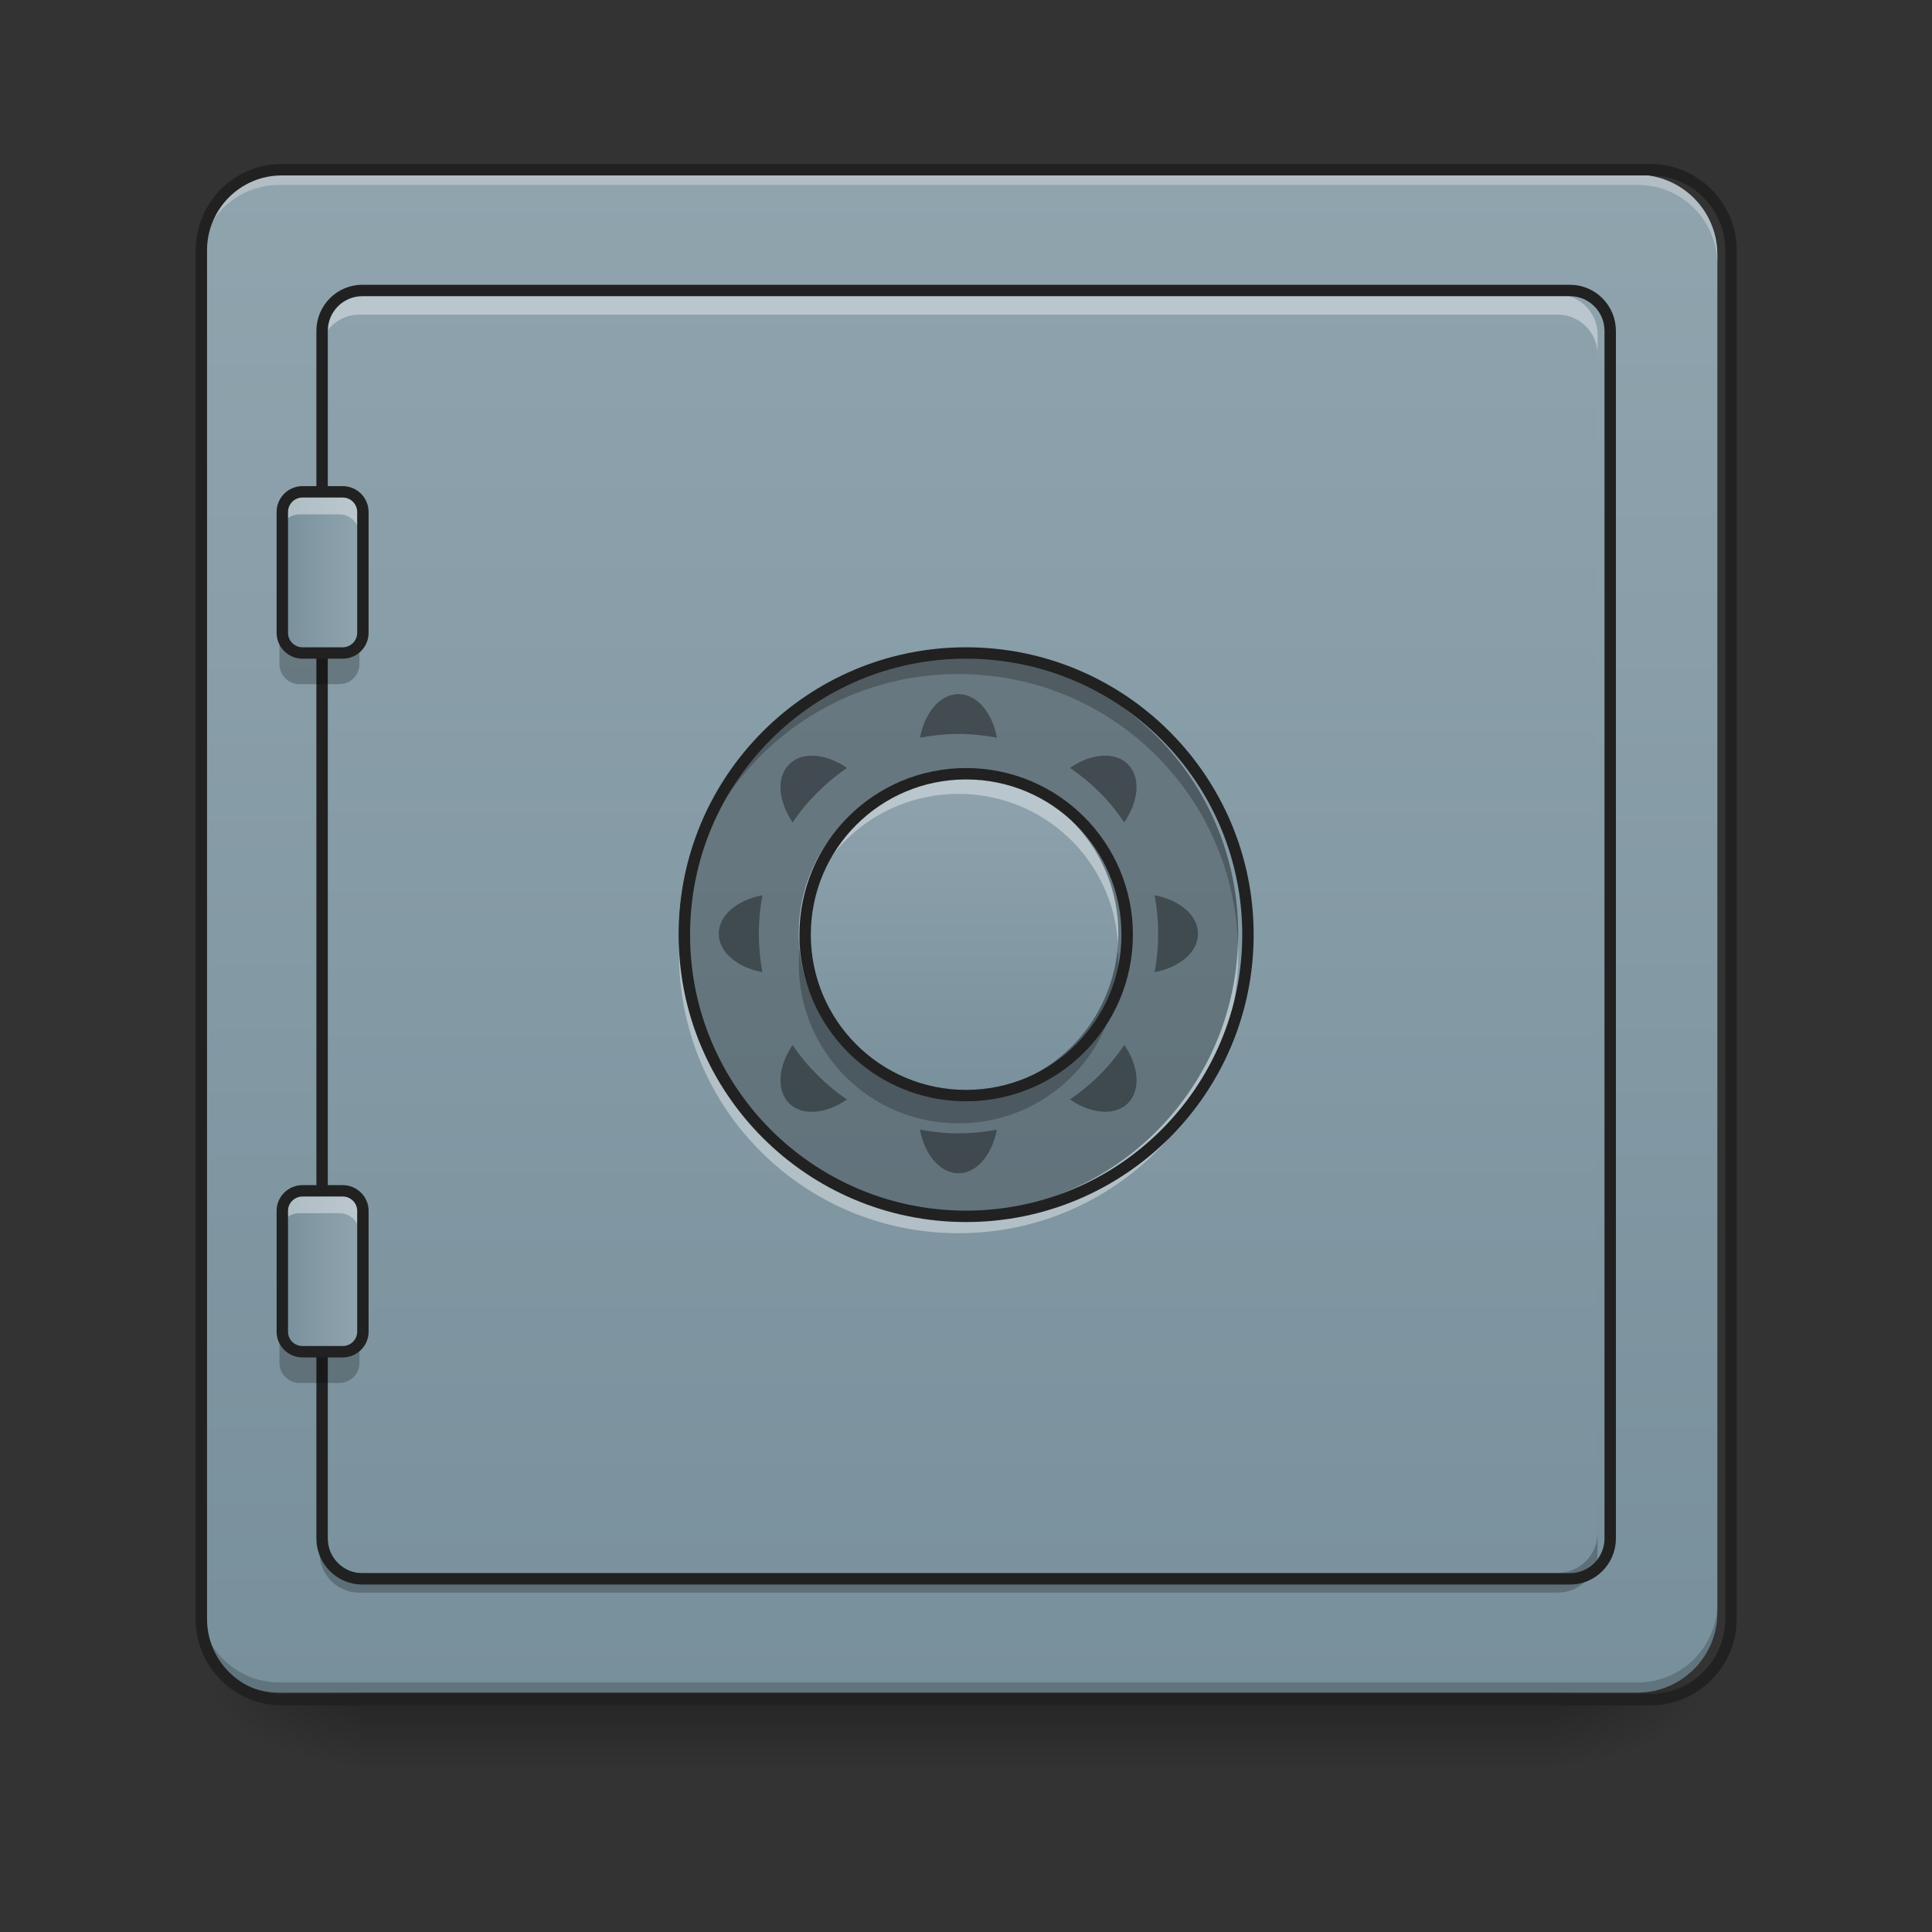 <svg height="32" viewBox="0 0 32 32" width="32" xmlns="http://www.w3.org/2000/svg" xmlns:xlink="http://www.w3.org/1999/xlink"><rect x="0" y="0" width="32" height="32" fill="#333333" stroke="none"/><linearGradient id="a" gradientUnits="userSpaceOnUse" x1="15.877" x2="15.877" y1="28.034" y2="29.357"><stop offset="0" stop-opacity=".275"/><stop offset="1" stop-opacity="0"/></linearGradient><linearGradient id="b"><stop offset="0" stop-opacity=".314"/><stop offset=".222" stop-opacity=".275"/><stop offset="1" stop-opacity="0"/></linearGradient><radialGradient id="c" cx="450.909" cy="189.579" gradientTransform="matrix(0 -.078 -.141 -0 52.131 63.595)" gradientUnits="userSpaceOnUse" r="21.167" xlink:href="#b"/><radialGradient id="d" cx="450.909" cy="189.579" gradientTransform="matrix(-0 .078 .141 0 -20.378 -7.527)" gradientUnits="userSpaceOnUse" r="21.167" xlink:href="#b"/><radialGradient id="e" cx="450.909" cy="189.579" gradientTransform="matrix(-0 -.078 .141 -0 -20.378 63.595)" gradientUnits="userSpaceOnUse" r="21.167" xlink:href="#b"/><radialGradient id="f" cx="450.909" cy="189.579" gradientTransform="matrix(0 .078 -.141 0 52.131 -7.527)" gradientUnits="userSpaceOnUse" r="21.167" xlink:href="#b"/><linearGradient id="g"><stop offset="0" stop-color="#78909c"/><stop offset="1" stop-color="#90a4ae"/></linearGradient><linearGradient id="h" gradientUnits="userSpaceOnUse" x1="10.584" x2="10.584" xlink:href="#g" y1="28.034" y2="2.896"/><linearGradient id="i" gradientTransform="matrix(.067 0 0 .067 -.473 13.304)" gradientUnits="userSpaceOnUse" x1="254" x2="254" xlink:href="#g" y1="233.5" y2="-168.667"/><linearGradient id="j" gradientUnits="userSpaceOnUse" x1="4.631" x2="5.954" xlink:href="#g" y1="9.511" y2="9.511"/><linearGradient id="k" gradientUnits="userSpaceOnUse" x1="4.631" x2="5.954" xlink:href="#g" y1="21.088" y2="21.088"/><linearGradient id="l" gradientUnits="userSpaceOnUse" x1="15.877" x2="15.877" xlink:href="#g" y1="18.442" y2="12.488"/><path d="m5.953 27.938h19.848v1.469h-19.848zm0 0" fill="url(#a)"/><path d="m25.801 28.035h2.645v-1.324h-2.645zm0 0" fill="url(#c)"/><path d="m5.953 28.035h-2.645v1.32h2.645zm0 0" fill="url(#d)"/><path d="m5.953 28.035h-2.645v-1.324h2.645zm0 0" fill="url(#e)"/><path d="m25.801 28.035h2.645v1.32h-2.645zm0 0" fill="url(#f)"/><path d="m4.629 2.895h22.492c.73 0 1.324.594 1.324 1.324v22.492c0 .73-.594 1.324-1.324 1.324h-22.492c-.73 0-1.32-.594-1.32-1.324v-22.492c0-.73.59-1.324 1.32-1.324zm0 0" fill="url(#h)"/><path d="m7.938 5.543c-.73 0-1.324.59-1.324 1.32v.332c0-.73.594-1.324 1.324-1.324h15.879c.73 0 1.32.594 1.32 1.324v-.332c0-.73-.59-1.32-1.32-1.32zm0 0" fill="#fff" fill-opacity=".314"/><path d="m4.629 2.895c-.73 0-1.32.59-1.32 1.324v.164c0-.73.59-1.324 1.32-1.32h22.492c.734-.004 1.324.59 1.324 1.32v-.164c0-.734-.59-1.324-1.324-1.324zm0 0" fill="#e6e6e6" fill-opacity=".392"/><path d="m4.629 28.035c-.73 0-1.32-.59-1.32-1.324v-.164c0 .73.59 1.32 1.32 1.32h22.492c.734 0 1.324-.59 1.324-1.32v.164c0 .734-.59 1.324-1.324 1.324zm0 0" fill-opacity=".196"/><path d="m74.055-168.692h359.841c11.686 0 21.185 9.499 21.185 21.185v359.841c0 11.686-9.499 21.185-21.185 21.185h-359.841c-11.686 0-21.123-9.499-21.123-21.185v-359.841c0-11.686 9.437-21.185 21.123-21.185zm0 0" fill="none" stroke="#212121" stroke-linecap="round" stroke-width="3" transform="matrix(.063 0 0 .063 0 13.439)"/><path d="m5.953 4.879h19.848c.363 0 .66.297.66.664v19.844c0 .367-.297.664-.66.664h-19.848c-.363 0-.66-.297-.66-.664v-19.844c0-.367.297-.664.66-.664zm0 0" fill="url(#i)"/><path d="m5.953 4.879c-.367 0-.66.297-.66.664v.328c0-.363.293-.66.66-.66h19.848c.363 0 .66.297.66.66v-.328c0-.367-.297-.664-.66-.664zm0 0" fill="#fff" fill-opacity=".392"/><path d="m5.953 26.379c-.367 0-.66-.293-.66-.66v-.332c0 .367.293.664.66.664h19.848c.363 0 .66-.297.66-.664v.332c0 .367-.297.66-.66.66zm0 0" fill-opacity=".235"/><path d="m95.241-136.945h317.532c5.812 0 10.561 4.75 10.561 10.624v317.47c0 5.874-4.75 10.624-10.561 10.624h-317.532c-5.812 0-10.561-4.75-10.561-10.624v-317.47c0-5.874 4.75-10.624 10.561-10.624zm0 0" fill="none" stroke="#212121" stroke-linecap="round" stroke-linejoin="round" stroke-width="3" transform="matrix(.063 0 0 .063 0 13.439)"/><path d="m4.961 8.188h.66c.184 0 .332.148.332.332v1.984c0 .184-.148.332-.332.332h-.66c-.184 0-.332-.148-.332-.332v-1.984c0-.184.148-.332.332-.332zm0 0" fill="url(#j)"/><path d="m4.629 10.504v.496c0 .184.148.332.332.332h.66c.184 0 .332-.148.332-.332v-.496c0 .184-.148.332-.332.332h-.66c-.184 0-.332-.148-.332-.332zm0 0" fill-opacity=".235"/><path d="m4.961 8.188c-.184 0-.332.148-.332.332v.332c0-.184.148-.332.332-.332h.66c.184 0 .332.148.332.332v-.332c0-.184-.148-.332-.332-.332zm0 0" fill="#fff" fill-opacity=".392"/><path d="m100.534-84.013h10.561c2.937 0 5.312 2.375 5.312 5.312v31.747c0 2.937-2.375 5.312-5.312 5.312h-10.561c-2.937 0-5.312-2.375-5.312-5.312v-31.747c0-2.937 2.375-5.312 5.312-5.312zm0 0" fill="none" stroke="#212121" stroke-linecap="round" stroke-linejoin="round" stroke-width="3" transform="matrix(.063 0 0 .063 -1.323 13.439)"/><path d="m4.961 19.766h.66c.184 0 .332.148.332.328v1.988c0 .18-.148.328-.332.328h-.66c-.184 0-.332-.148-.332-.328v-1.988c0-.18.148-.328.332-.328zm0 0" fill="url(#k)"/><path d="m4.629 22.082v.496c0 .18.148.328.332.328h.66c.184 0 .332-.148.332-.328v-.496c0 .18-.148.328-.332.328h-.66c-.184 0-.332-.148-.332-.328zm0 0" fill-opacity=".235"/><path d="m4.961 19.766c-.184 0-.332.148-.332.328v.332c0-.184.148-.332.332-.332h.66c.184 0 .332.148.332.332v-.332c0-.18-.148-.328-.332-.328zm0 0" fill="#fff" fill-opacity=".392"/><path d="m100.534-83.989h10.561c2.937 0 5.312 2.375 5.312 5.249v31.809c0 2.875-2.375 5.249-5.312 5.249h-10.561c-2.937 0-5.312-2.375-5.312-5.249v-31.809c0-2.875 2.375-5.249 5.312-5.249zm0 0" fill="none" stroke="#212121" stroke-linecap="round" stroke-linejoin="round" stroke-width="3" transform="matrix(.063 0 0 .063 -1.323 25.015)"/><path d="m15.875 10.836c2.559 0 4.633 2.07 4.633 4.629s-2.074 4.629-4.633 4.629c-2.555 0-4.629-2.07-4.629-4.629s2.074-4.629 4.629-4.629zm0 0" fill-opacity=".235"/><path d="m15.875 12.82c1.465 0 2.648 1.184 2.648 2.645 0 1.461-1.184 2.645-2.648 2.645-1.461 0-2.645-1.184-2.645-2.645 0-1.461 1.184-2.645 2.645-2.645zm0 0" fill="url(#l)"/><path d="m15.875 11.496c-.301 0-.559.305-.637.723.207-.039.422-.062.637-.062.219 0 .434.023.637.062-.078-.418-.332-.723-.637-.723zm-2.438 1.02c-.145.004-.273.047-.367.145-.215.215-.18.609.059.961.117-.176.254-.34.41-.496.152-.152.316-.289.492-.406-.199-.137-.41-.207-.594-.203zm4.879 0c-.188-.004-.398.066-.594.203.172.117.34.254.492.406.156.156.289.32.406.496.242-.352.277-.746.062-.961-.094-.098-.223-.141-.367-.145zm-5.688 2.312c-.418.078-.723.332-.723.637 0 .305.305.559.723.637-.039-.207-.059-.418-.059-.637s.02-.43.059-.637zm6.496 0c.039.207.059.418.059.637s-.02.43-.059.637c.414-.078.719-.332.719-.637 0-.305-.305-.559-.719-.637zm-5.996 2.48c-.238.352-.273.746-.059.965.215.215.609.18.961-.062-.176-.117-.34-.254-.492-.406-.156-.156-.293-.32-.41-.496zm5.492 0c-.117.176-.25.34-.406.496-.152.152-.32.289-.492.406.352.242.746.277.961.062.215-.219.18-.613-.062-.965zm-3.383 1.402c.078.418.336.723.637.723.305 0 .559-.305.637-.723-.203.039-.418.062-.637.062-.215 0-.43-.023-.637-.062zm0 0" fill="#080808" fill-opacity=".392"/><path d="m15.875 10.836c-2.562 0-4.629 2.062-4.629 4.629 0 .055 0 .109.004.164.086-2.488 2.117-4.465 4.625-4.465 2.512 0 4.543 1.977 4.629 4.465 0-.055.004-.109.004-.164 0-2.566-2.066-4.629-4.633-4.629zm0 0" fill-opacity=".235"/><path d="m15.875 20.426c-2.562 0-4.629-2.066-4.629-4.629 0-.055 0-.113.004-.168.086 2.488 2.117 4.465 4.625 4.465 2.512 0 4.543-1.977 4.629-4.465 0 .055.004.113.004.168 0 2.562-2.066 4.629-4.633 4.629zm0 0" fill="#fff" fill-opacity=".392"/><path d="m253.976-41.642c40.934 0 74.118 33.122 74.118 74.055s-33.184 74.055-74.118 74.055c-40.871 0-74.055-33.122-74.055-74.055s33.184-74.055 74.055-74.055zm0 0" fill="none" stroke="#212121" stroke-linecap="round" stroke-linejoin="round" stroke-width="3" transform="matrix(.063 0 0 .063 0 13.439)"/><path d="m15.875 12.82c-1.465 0-2.645 1.18-2.645 2.645 0 .055 0 .109.004.164.086-1.387 1.23-2.48 2.641-2.48s2.559 1.094 2.641 2.48c.004-.055.008-.109.008-.164 0-1.465-1.18-2.645-2.648-2.645zm0 0" fill="#fff" fill-opacity=".392"/><path d="m13.242 15.715c-.008.078-.012.164-.012.246 0 1.465 1.18 2.645 2.645 2.645 1.469 0 2.648-1.18 2.648-2.645 0-.082-.004-.168-.012-.246-.125 1.348-1.254 2.395-2.637 2.395-1.379 0-2.508-1.047-2.633-2.395zm0 0" fill-opacity=".235"/><path d="m253.976-9.895c23.435 0 42.371 18.936 42.371 42.308s-18.936 42.308-42.371 42.308c-23.373 0-42.308-18.936-42.308-42.308s18.936-42.308 42.308-42.308zm0 0" fill="none" stroke="#212121" stroke-linecap="round" stroke-linejoin="round" stroke-width="3" transform="matrix(.063 0 0 .063 0 13.439)"/></svg>